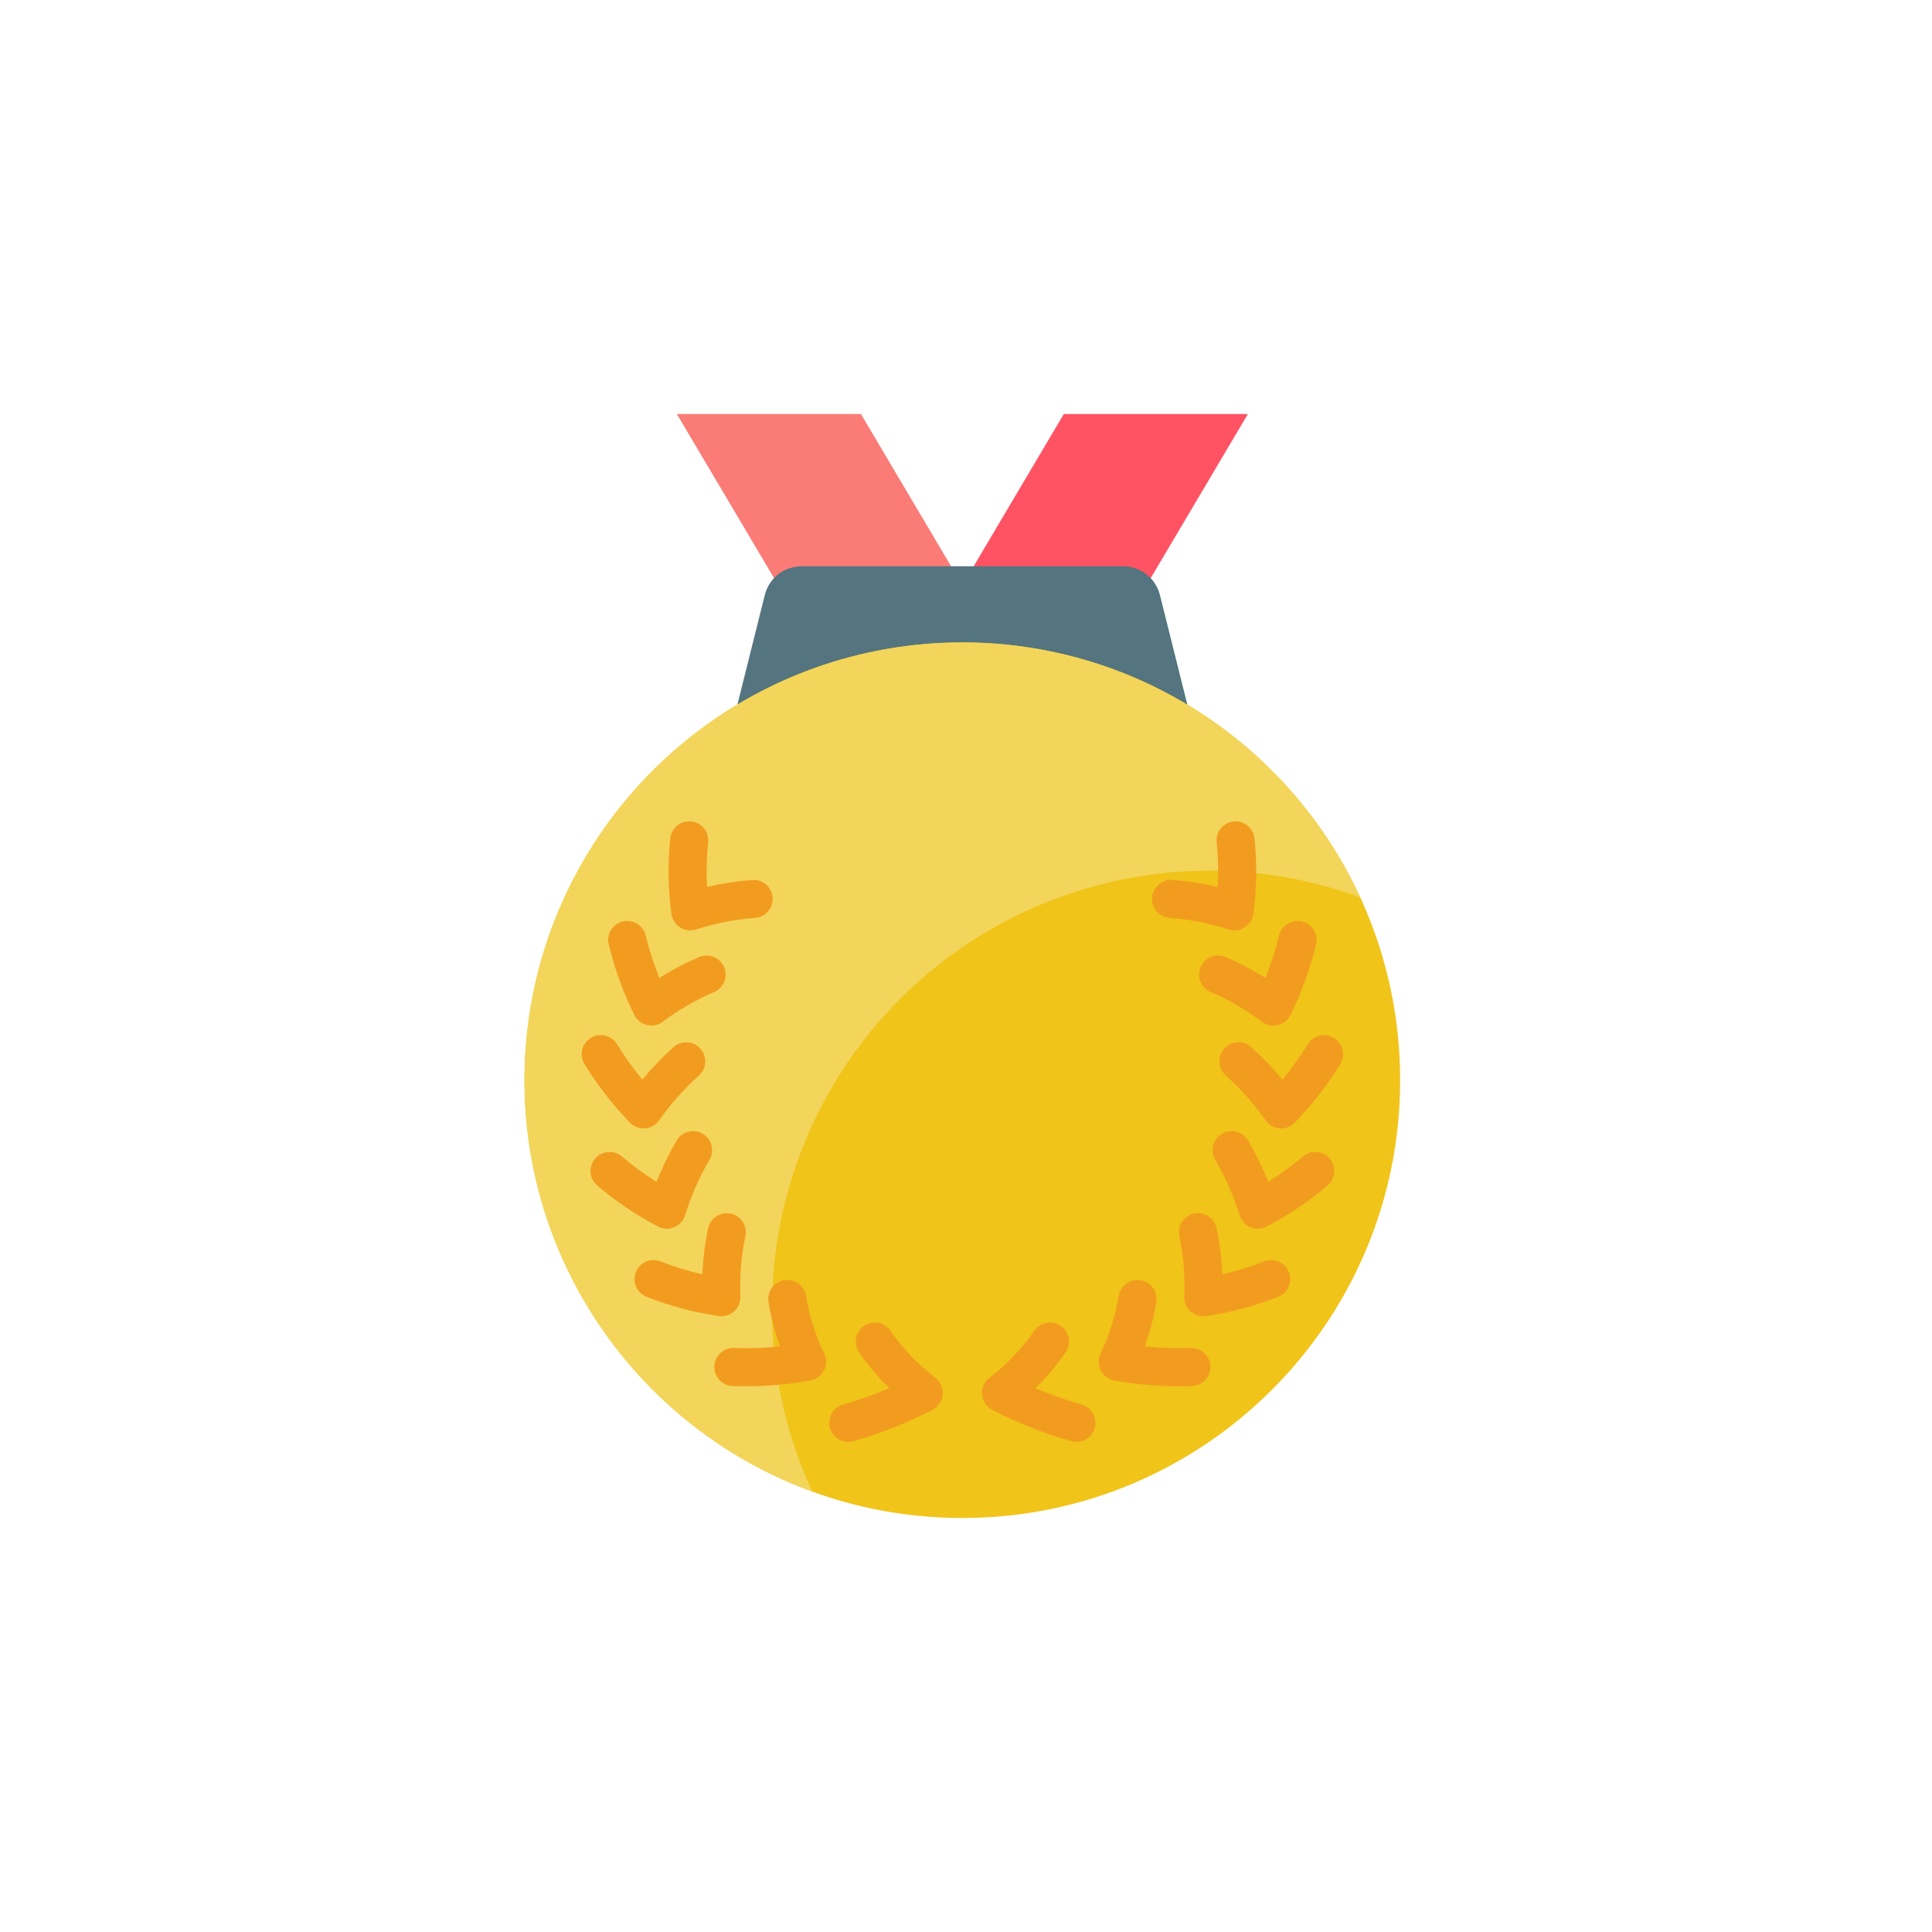 <svg width="70" height="70" viewBox="0 0 70 70" fill="none" xmlns="http://www.w3.org/2000/svg">
<path d="M28.2 21.207L24.524 15H31.193L34.868 21.207H28.2Z" fill="#FB7B76"/>
<path d="M34.869 21.207L38.544 15H45.214L41.538 21.207H34.869Z" fill="#FF5364"/>
<path d="M42.027 21.559C41.939 21.207 41.716 20.905 41.406 20.717C41.19 20.587 40.942 20.518 40.689 20.517H29.048C28.817 20.519 28.59 20.576 28.386 20.683C28.047 20.866 27.802 21.184 27.71 21.559L26.717 25.531H43.02L42.027 21.559Z" fill="#547580"/>
<path d="M34.868 55C43.629 55 50.73 47.898 50.73 39.138C50.73 30.378 43.629 23.276 34.868 23.276C26.108 23.276 19.006 30.378 19.006 39.138C19.006 47.898 26.108 55 34.868 55Z" fill="#F0C419"/>
<path d="M49.275 32.51C43.26 30.311 36.512 31.947 32.17 36.656C27.829 41.366 26.747 48.224 29.427 54.041C22.674 51.578 18.421 44.881 19.064 37.721C19.706 30.561 25.083 24.729 32.167 23.507C39.251 22.285 46.272 25.98 49.275 32.51V32.51Z" fill="#F3D55B"/>
<path d="M39 52.242C38.935 52.242 38.871 52.233 38.81 52.215C37.822 51.932 36.864 51.553 35.95 51.081C35.742 50.973 35.602 50.766 35.581 50.532C35.559 50.297 35.658 50.068 35.844 49.924C36.474 49.441 37.026 48.863 37.479 48.211C37.696 47.902 38.121 47.825 38.433 48.039C38.744 48.253 38.826 48.677 38.616 48.991C38.293 49.461 37.924 49.897 37.516 50.295C38.06 50.527 38.619 50.726 39.189 50.889C39.52 50.983 39.731 51.307 39.683 51.648C39.636 51.989 39.344 52.242 39 52.242L39 52.242Z" fill="#F29C1F"/>
<path d="M42.698 50.227C41.918 50.227 41.139 50.157 40.372 50.015C40.161 49.976 39.98 49.841 39.883 49.65C39.785 49.459 39.783 49.233 39.876 49.039C40.193 48.379 40.414 47.677 40.533 46.953C40.594 46.577 40.948 46.322 41.324 46.383C41.7 46.444 41.955 46.798 41.895 47.174C41.806 47.722 41.665 48.261 41.476 48.783C42.029 48.842 42.584 48.86 43.139 48.839C43.52 48.825 43.84 49.122 43.855 49.502C43.869 49.883 43.572 50.203 43.192 50.218C43.027 50.224 42.863 50.227 42.698 50.227V50.227Z" fill="#F29C1F"/>
<path d="M43.599 47.69C43.412 47.69 43.232 47.613 43.102 47.478C42.972 47.342 42.903 47.159 42.91 46.972C42.941 46.239 42.881 45.505 42.731 44.788C42.68 44.547 42.761 44.297 42.945 44.132C43.128 43.967 43.385 43.913 43.62 43.989C43.854 44.066 44.029 44.262 44.08 44.503C44.196 45.052 44.265 45.61 44.288 46.171C44.802 46.053 45.307 45.898 45.797 45.705C46.027 45.611 46.29 45.648 46.485 45.802C46.68 45.956 46.777 46.203 46.739 46.449C46.701 46.694 46.534 46.9 46.301 46.988C45.463 47.319 44.589 47.552 43.698 47.683C43.665 47.687 43.632 47.69 43.599 47.69V47.69Z" fill="#F29C1F"/>
<path d="M45.573 44.519C45.271 44.519 45.005 44.323 44.915 44.034C44.697 43.33 44.4 42.653 44.029 42.016C43.839 41.688 43.95 41.268 44.277 41.076C44.603 40.885 45.024 40.992 45.218 41.318C45.5 41.8 45.745 42.303 45.949 42.822C46.389 42.546 46.809 42.239 47.205 41.902C47.393 41.742 47.651 41.695 47.883 41.778C48.115 41.861 48.286 42.061 48.33 42.304C48.374 42.546 48.286 42.794 48.098 42.953C47.42 43.531 46.68 44.031 45.89 44.442C45.792 44.493 45.684 44.519 45.573 44.519Z" fill="#F29C1F"/>
<path d="M46.419 40.885C46.402 40.885 46.383 40.884 46.366 40.883C46.161 40.867 45.974 40.761 45.856 40.593C45.438 39.997 44.952 39.45 44.409 38.964C44.13 38.71 44.106 38.278 44.357 37.996C44.608 37.713 45.04 37.685 45.325 37.933C45.734 38.298 46.115 38.693 46.463 39.116C46.8 38.71 47.108 38.28 47.385 37.83C47.585 37.506 48.011 37.406 48.335 37.606C48.659 37.806 48.759 38.231 48.559 38.555C48.09 39.32 47.538 40.031 46.914 40.677C46.784 40.81 46.606 40.885 46.419 40.885Z" fill="#F29C1F"/>
<path d="M46.137 37.158C45.989 37.158 45.844 37.11 45.725 37.021C45.15 36.59 44.526 36.228 43.866 35.944C43.639 35.847 43.481 35.637 43.451 35.392C43.422 35.148 43.525 34.906 43.722 34.758C43.919 34.61 44.18 34.578 44.406 34.675C44.906 34.889 45.388 35.142 45.847 35.432C46.048 34.933 46.213 34.421 46.341 33.898C46.398 33.657 46.58 33.465 46.817 33.395C47.055 33.325 47.312 33.388 47.491 33.56C47.669 33.732 47.741 33.986 47.68 34.227C47.466 35.107 47.156 35.961 46.755 36.774C46.665 36.958 46.497 37.091 46.298 37.139C46.245 37.152 46.191 37.158 46.137 37.158V37.158Z" fill="#F29C1F"/>
<path d="M44.727 33.709C44.656 33.709 44.584 33.698 44.516 33.676C43.824 33.452 43.108 33.312 42.383 33.259C42.003 33.232 41.716 32.903 41.743 32.523C41.77 32.143 42.1 31.856 42.48 31.883C43.032 31.923 43.581 32.007 44.12 32.135C44.15 31.6 44.137 31.063 44.082 30.53C44.052 30.283 44.158 30.039 44.359 29.892C44.56 29.745 44.825 29.718 45.051 29.82C45.278 29.923 45.432 30.141 45.453 30.389C45.548 31.295 45.533 32.21 45.411 33.113C45.364 33.455 45.072 33.709 44.727 33.709Z" fill="#F29C1F"/>
<path d="M30.738 52.242C30.393 52.242 30.102 51.989 30.054 51.648C30.006 51.307 30.217 50.983 30.549 50.889C31.118 50.726 31.677 50.528 32.222 50.295C31.813 49.897 31.445 49.461 31.121 48.991C30.911 48.677 30.993 48.253 31.305 48.039C31.616 47.825 32.042 47.902 32.259 48.211C32.712 48.863 33.263 49.441 33.893 49.924C34.079 50.068 34.178 50.297 34.157 50.532C34.135 50.766 33.996 50.973 33.787 51.081C32.874 51.553 31.916 51.933 30.928 52.215C30.866 52.233 30.802 52.242 30.738 52.242V52.242Z" fill="#F29C1F"/>
<path d="M27.039 50.227C26.874 50.227 26.71 50.224 26.545 50.218C26.165 50.203 25.868 49.883 25.882 49.502C25.897 49.122 26.217 48.825 26.598 48.839C27.153 48.861 27.709 48.842 28.261 48.783C28.072 48.261 27.932 47.722 27.843 47.174C27.803 46.931 27.897 46.685 28.088 46.529C28.279 46.373 28.538 46.331 28.768 46.419C28.999 46.507 29.165 46.71 29.204 46.953C29.323 47.677 29.544 48.379 29.862 49.039C29.954 49.233 29.952 49.459 29.854 49.65C29.757 49.841 29.576 49.976 29.365 50.015C28.598 50.157 27.819 50.227 27.039 50.227V50.227Z" fill="#F29C1F"/>
<path d="M26.137 47.69C26.105 47.69 26.072 47.688 26.039 47.683C25.147 47.553 24.274 47.319 23.435 46.989C23.203 46.901 23.036 46.694 22.998 46.449C22.96 46.203 23.057 45.956 23.252 45.802C23.447 45.648 23.71 45.611 23.94 45.705C24.43 45.898 24.935 46.054 25.448 46.171C25.471 45.61 25.541 45.052 25.657 44.503C25.707 44.262 25.883 44.066 26.117 43.99C26.352 43.913 26.609 43.968 26.792 44.132C26.976 44.297 27.057 44.547 27.006 44.788C26.856 45.506 26.796 46.239 26.826 46.972C26.834 47.16 26.765 47.342 26.635 47.478C26.505 47.613 26.325 47.69 26.137 47.69V47.69Z" fill="#F29C1F"/>
<path d="M24.163 44.519C24.053 44.519 23.945 44.493 23.847 44.442C23.057 44.031 22.316 43.531 21.639 42.953C21.451 42.794 21.363 42.546 21.407 42.304C21.451 42.061 21.621 41.861 21.854 41.778C22.086 41.695 22.344 41.742 22.532 41.902C22.928 42.239 23.347 42.546 23.788 42.822C23.992 42.303 24.237 41.8 24.519 41.318C24.713 40.992 25.133 40.885 25.46 41.076C25.787 41.268 25.898 41.688 25.708 42.016C25.337 42.653 25.039 43.33 24.822 44.035C24.732 44.323 24.465 44.519 24.163 44.52V44.519Z" fill="#F29C1F"/>
<path d="M23.318 40.885C23.132 40.885 22.953 40.81 22.823 40.676C22.2 40.031 21.648 39.319 21.178 38.555C20.978 38.23 21.079 37.806 21.403 37.605C21.727 37.405 22.152 37.506 22.352 37.83C22.629 38.28 22.937 38.709 23.274 39.116C23.623 38.693 24.003 38.297 24.412 37.933C24.698 37.685 25.129 37.713 25.38 37.995C25.631 38.278 25.608 38.71 25.328 38.964C24.785 39.45 24.3 39.996 23.881 40.593C23.763 40.761 23.576 40.867 23.372 40.883C23.354 40.884 23.336 40.885 23.318 40.885V40.885Z" fill="#F29C1F"/>
<path d="M23.6 37.158C23.546 37.158 23.492 37.152 23.439 37.139C23.24 37.092 23.072 36.958 22.982 36.774C22.581 35.962 22.271 35.107 22.057 34.227C21.996 33.987 22.068 33.732 22.246 33.56C22.425 33.388 22.682 33.325 22.92 33.395C23.157 33.465 23.339 33.657 23.396 33.898C23.524 34.421 23.689 34.934 23.89 35.432C24.349 35.142 24.831 34.889 25.331 34.675C25.558 34.578 25.819 34.61 26.015 34.758C26.212 34.906 26.316 35.148 26.286 35.393C26.256 35.637 26.098 35.847 25.872 35.944C25.211 36.228 24.587 36.59 24.012 37.021C23.893 37.11 23.748 37.158 23.6 37.158V37.158Z" fill="#F29C1F"/>
<path d="M25.01 33.709C24.665 33.709 24.373 33.455 24.327 33.113C24.204 32.21 24.189 31.295 24.284 30.389C24.305 30.141 24.459 29.923 24.686 29.82C24.913 29.718 25.177 29.745 25.378 29.892C25.579 30.039 25.685 30.283 25.656 30.53C25.601 31.063 25.588 31.6 25.617 32.135C26.156 32.007 26.705 31.923 27.258 31.883C27.638 31.856 27.967 32.143 27.994 32.523C28.021 32.903 27.735 33.232 27.355 33.259C26.629 33.312 25.913 33.452 25.221 33.676C25.153 33.698 25.081 33.709 25.01 33.709V33.709Z" fill="#F29C1F"/>
</svg>
